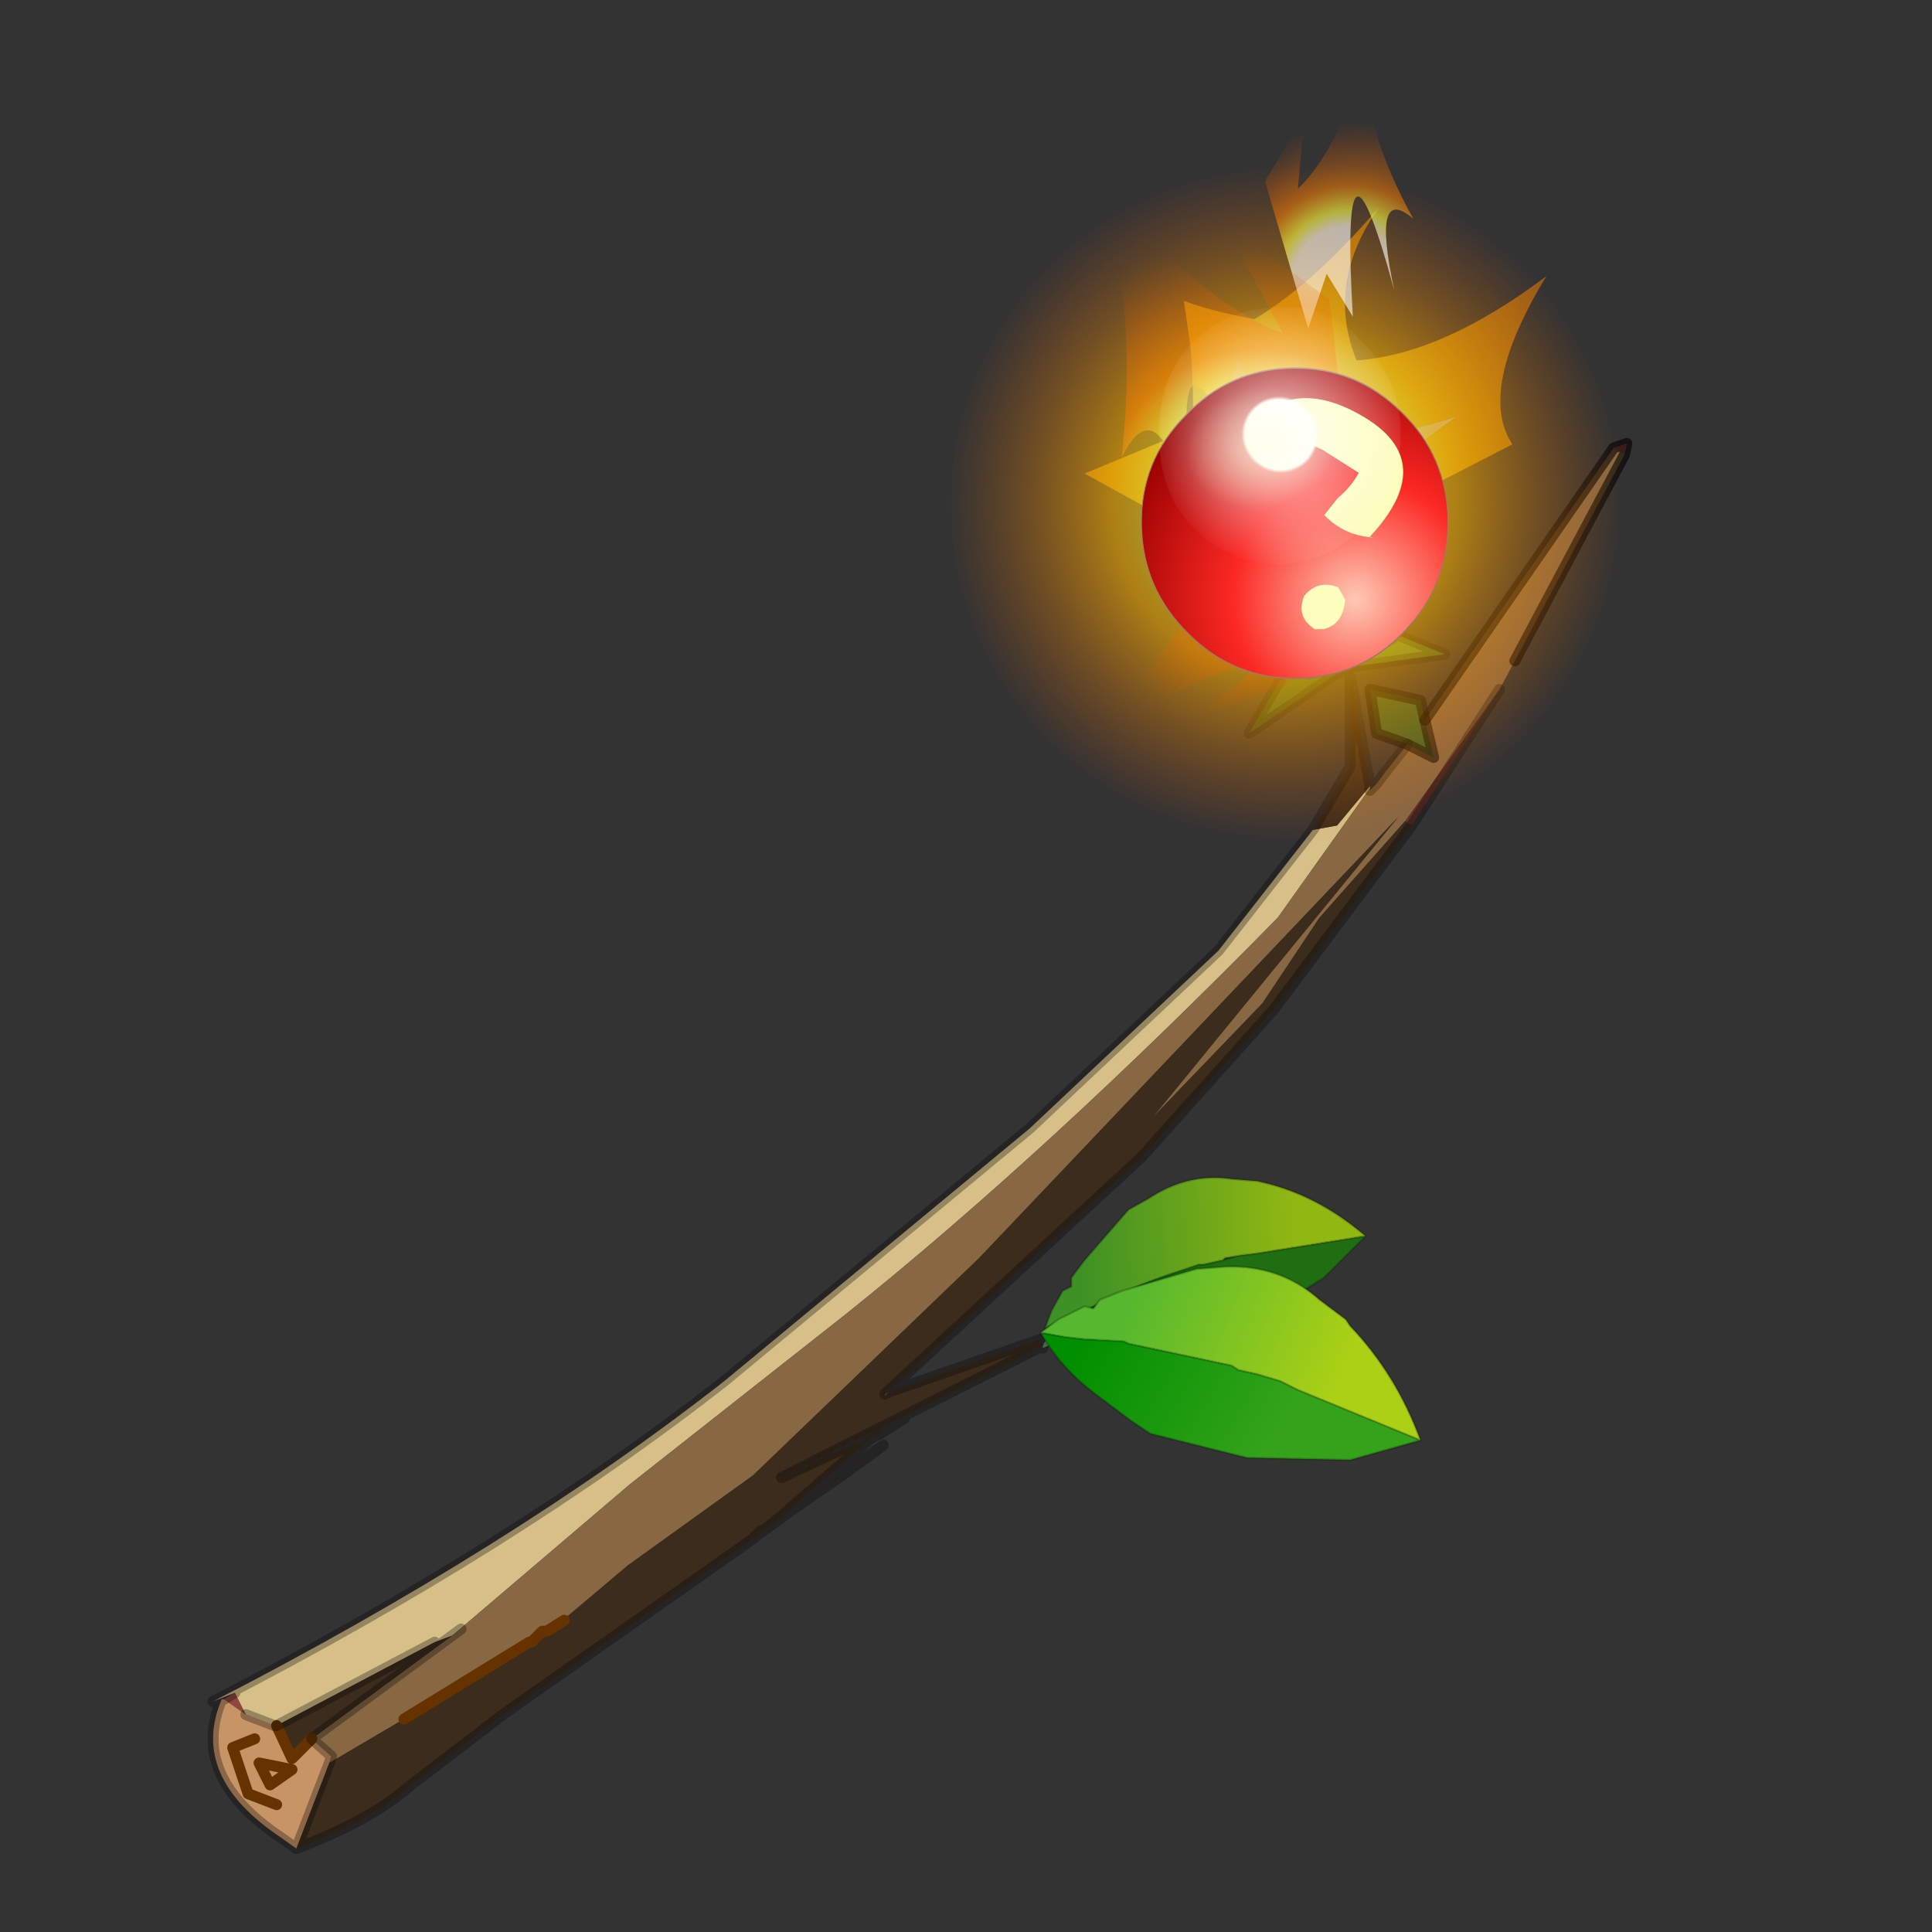 <?xml version="1.0" encoding="UTF-8" standalone="no"?>
<svg xmlns:xlink="http://www.w3.org/1999/xlink" height="440.0px" width="440.0px" xmlns="http://www.w3.org/2000/svg">
  <rect width="100%" height="100%" fill="#333333" stroke="none"/>
  <g transform="matrix(10.0, 0.0, 0.0, 10.0, 0.0, 0.0)">
    <use height="44.0" transform="matrix(1.0, 0.0, 0.0, 1.0, 0.0, 0.0)" width="44.0" xlink:href="#shape0"/>
    <use height="93.5" transform="matrix(0.183, -0.037, 0.037, 0.183, 19.658, 3.604)" width="84.1" xlink:href="#sprite0"/>
    <use height="11.15" transform="matrix(0.391, -0.006, 0.01, 0.634, 25.941, 8.435)" width="17.85" xlink:href="#shape4"/>
    <use height="26.3" transform="matrix(1.0, 0.0, 0.0, 1.0, 23.7, 7.0)" width="8.65" xlink:href="#shape5"/>
  </g>
  <defs>
    <g id="shape0" transform="matrix(1.0, 0.0, 0.0, 1.0, 0.0, 0.0)">
      <path d="M44.0 44.0 L0.0 44.0 0.0 0.0 44.0 0.0 44.0 44.0" fill="#43adca" fill-opacity="0.0" fill-rule="evenodd" stroke="none"/>
      <path d="M30.45 11.05 L30.5 11.0 30.8 10.85 30.85 10.65 30.85 10.5 30.65 10.2 30.35 10.2 30.1 10.25 29.65 9.85 29.55 9.75 Q30.25 9.7 30.95 10.25 31.8 10.9 32.05 12.05 32.25 13.0 31.9 13.8 L31.75 14.1 31.65 14.0 Q30.5 14.9 28.75 15.05 L28.45 14.8 Q27.55 14.15 27.35 13.05 L27.3 12.9 27.55 13.05 28.95 13.3 Q29.05 13.8 29.5 14.1 L30.45 14.3 Q30.95 14.2 31.25 13.75 L31.4 12.8 30.9 12.0 Q30.7 11.85 30.5 11.85 L30.5 11.1 30.45 11.05 M29.8 15.35 L29.9 15.3 29.8 15.35" fill="#b81814" fill-rule="evenodd" stroke="none"/>
      <path d="M30.1 10.25 L30.35 10.2 30.65 10.2 30.85 10.5 30.85 10.65 30.8 10.85 30.5 11.0 30.45 11.05 30.1 10.25" fill="#fdebdf" fill-rule="evenodd" stroke="none"/>
      <path d="M30.45 11.05 L30.5 11.1 30.5 11.85 29.95 11.8 29.65 11.95 29.65 11.75 Q29.55 11.4 29.25 11.2 L28.6 11.05 28.0 11.45 Q27.8 11.75 27.9 12.1 L28.25 12.65 28.95 12.8 28.95 13.3 27.55 13.05 27.3 12.9 27.35 13.05 Q27.55 14.15 28.45 14.8 L28.75 15.05 28.35 15.05 27.85 14.75 Q26.75 13.95 26.45 12.6 26.2 11.25 26.9 10.1 27.6 8.9 28.9 8.7 30.15 8.4 31.3 9.2 32.35 9.95 32.6 11.3 32.8 12.25 32.55 13.1 L31.9 13.8 Q32.25 13.0 32.05 12.05 31.8 10.9 30.95 10.25 30.25 9.7 29.55 9.75 L29.65 9.85 30.1 10.25 30.0 10.35 30.0 10.65 30.15 11.0 30.45 11.05 M27.3 12.9 Q27.15 11.8 27.65 10.95 28.2 10.0 29.15 9.8 L29.55 9.75 28.25 9.55 Q27.45 9.7 27.0 10.4 26.55 11.05 26.75 11.85 26.85 12.45 27.3 12.9 M29.25 15.25 L29.8 15.35 29.25 15.3 29.25 15.25" fill="#e93632" fill-rule="evenodd" stroke="none"/>
      <path d="M30.5 11.85 Q30.7 11.85 30.9 12.0 L31.4 12.8 31.25 13.75 Q30.95 14.2 30.45 14.3 L29.5 14.1 Q29.05 13.8 28.95 13.3 L29.0 13.3 30.2 12.5 30.5 11.85" fill="#f29e66" fill-rule="evenodd" stroke="none"/>
      <path d="M30.1 10.25 L30.45 11.05 30.15 11.0 30.0 10.65 30.0 10.35 30.1 10.25 M29.0 12.8 Q29.1 12.25 29.65 12.05 L29.5 12.4 29.0 12.8" fill="#ffffff" fill-rule="evenodd" stroke="none"/>
      <path d="M36.75 10.2 L37.05 10.1 37.0 10.35 36.75 10.2 M20.15 31.75 L20.25 31.7 20.15 31.8 20.15 31.75 M5.35 38.55 L5.6 39.05 5.1 38.7 5.35 38.55" fill="#8e483e" fill-rule="evenodd" stroke="none"/>
      <path d="M31.75 14.1 L31.9 13.8 32.55 13.1 32.45 13.35 32.25 13.85 32.2 13.85 31.8 14.4 31.75 14.45 31.7 14.55 31.4 14.7 31.4 14.6 31.75 14.1 M32.2 13.85 L32.45 13.35 32.2 13.85 M28.35 15.05 L28.75 15.05 29.25 15.25 29.25 15.3 28.35 15.05" fill="#c91b16" fill-rule="evenodd" stroke="none"/>
      <path d="M31.7 14.55 L31.8 14.45 32.9 14.9 30.65 15.2 30.85 15.05 31.4 14.7 31.7 14.55" fill="#508e3e" fill-rule="evenodd" stroke="none"/>
      <path d="M28.75 15.05 Q30.5 14.9 31.65 14.0 L31.75 14.1 31.4 14.6 31.4 14.7 30.85 15.05 30.65 15.15 30.25 15.25 29.9 15.3 29.8 15.35 29.25 15.25 28.75 15.05" fill="#8f1310" fill-rule="evenodd" stroke="none"/>
      <path d="M27.3 12.9 Q26.85 12.45 26.75 11.85 26.55 11.05 27.0 10.4 27.45 9.7 28.25 9.55 L29.55 9.75 29.15 9.8 Q28.2 10.0 27.65 10.95 27.15 11.8 27.3 12.9" fill="#f07875" fill-rule="evenodd" stroke="none"/>
      <path d="M28.95 12.8 L28.25 12.65 27.9 12.1 Q27.8 11.75 28.0 11.45 L28.6 11.05 29.25 11.2 Q29.55 11.4 29.65 11.75 L29.65 11.95 29.65 12.05 Q29.1 12.25 29.0 12.8 L28.95 12.8" fill="#fce2d1" fill-rule="evenodd" stroke="none"/>
      <path d="M29.65 11.95 L29.95 11.8 30.5 11.85 30.2 12.5 29.0 13.3 28.95 13.3 28.95 12.8 29.0 12.8 29.5 12.4 29.65 12.05 29.65 11.95" fill="#f5bb94" fill-rule="evenodd" stroke="none"/>
      <path d="M30.65 15.15 L30.65 15.2 28.45 16.7 29.15 15.5 29.25 15.45 29.8 15.35 29.9 15.3 30.25 15.25 30.65 15.15 M32.05 16.95 L31.35 16.7 31.2 15.7 32.35 15.95 32.45 16.4 32.65 17.25 32.05 16.95" fill="#37622b" fill-rule="evenodd" stroke="none"/>
      <path d="M23.85 30.45 L24.1 30.55 23.75 30.7 23.75 30.65 23.85 30.45" fill="#669966" fill-rule="evenodd" stroke="none"/>
      <path d="M5.6 39.05 L6.25 39.3 6.3 39.3 6.65 40.05 7.1 39.6 7.55 40.0 7.5 40.15 6.75 42.1 6.4 41.85 Q4.3 40.45 5.05 38.7 L5.1 38.7 5.6 39.05 M6.3 41.1 L5.65 40.85 5.3 39.8 5.8 39.6 5.3 39.8 5.65 40.85 6.3 41.1 M5.9 40.15 L6.65 40.3 6.15 40.65 5.9 40.15 6.15 40.65 6.65 40.3 5.9 40.15" fill="#c79465" fill-rule="evenodd" stroke="none"/>
      <path d="M32.55 13.1 L32.6 13.1 32.45 13.35 32.55 13.1" fill="#f3de8b" fill-rule="evenodd" stroke="none"/>
      <path d="M34.15 15.7 L32.15 18.8 32.0 18.7 34.15 15.7 M28.75 22.85 L29.0 23.0 28.75 22.85 M12.7 37.0 L12.85 36.9 12.45 37.15 12.7 37.0" fill="#60312b" fill-rule="evenodd" stroke="none"/>
      <path d="M31.2 17.9 L31.2 17.95 29.1 20.9 Q23.85 26.25 19.3 29.9 L14.35 33.8 10.3 37.25 9.9 37.4 6.3 39.3 6.25 39.3 5.6 39.05 5.35 38.55 4.85 38.75 Q11.65 35.25 16.5 31.45 L23.45 25.7 27.75 21.65 29.9 18.9 30.45 18.8 31.2 17.9" fill="#d6c088" fill-rule="evenodd" stroke="none"/>
      <path d="M31.2 17.95 L31.2 18.0 31.35 17.85 31.5 17.65 32.05 16.95 32.65 17.25 32.45 16.4 36.75 10.2 37.0 10.35 34.5 15.05 34.15 15.7 32.0 18.7 30.05 20.9 28.75 22.85 26.25 25.45 31.85 18.6 22.3 28.65 17.15 33.6 14.3 35.65 12.7 37.0 12.45 37.15 12.35 37.15 12.1 37.4 12.05 37.4 9.2 39.15 7.5 40.15 7.55 40.0 7.1 39.6 10.5 37.1 10.3 37.25 14.35 33.8 19.3 29.9 Q23.85 26.25 29.1 20.9 L31.2 17.95" fill="#876843" fill-rule="evenodd" stroke="none"/>
      <path d="M30.75 15.4 L31.2 17.9 30.45 18.8 29.9 18.9 30.75 17.45 30.75 15.4 M32.15 18.8 L29.0 23.0 26.0 26.35 25.35 26.95 20.15 31.75 20.15 31.8 20.25 31.7 23.7 30.5 23.75 30.65 17.8 33.65 19.4 32.9 19.9 32.7 19.3 33.0 20.1 32.5 20.05 32.65 19.9 32.7 17.65 34.65 17.0 35.15 17.65 34.65 17.4 34.85 17.0 35.15 11.45 39.05 9.3 40.7 Q8.45 41.45 6.75 42.1 L7.5 40.15 9.2 39.15 12.05 37.4 12.1 37.4 12.35 37.15 12.45 37.15 12.85 36.9 12.7 37.0 14.3 35.65 17.15 33.6 22.3 28.65 31.85 18.6 26.25 25.45 28.75 22.85 30.05 20.9 32.0 18.7 32.15 18.8 M29.0 23.0 L28.75 22.85 29.0 23.0 M6.3 39.3 L9.9 37.4 10.3 37.25 10.5 37.1 7.1 39.6 6.65 40.05 6.3 39.3 M19.3 33.0 L20.05 32.65 19.3 33.0 M17.4 34.85 L17.65 34.65 19.25 33.55 Q21.65 31.8 17.4 34.85 17.3 34.85 17.25 34.95 L17.0 35.15 17.25 34.95 Q17.3 34.85 17.4 34.85" fill="#3b2c1c" fill-rule="evenodd" stroke="none"/>
      <path d="M32.45 16.4 L36.75 10.2 37.05 10.1 37.0 10.35 34.5 15.05" fill="none" stroke="#000000" stroke-linecap="round" stroke-linejoin="round" stroke-opacity="0.6" stroke-width="0.25"/>
      <path d="M12.7 37.0 L12.85 36.9 12.45 37.15 12.35 37.15 12.1 37.4 12.05 37.4 9.2 39.15 M12.7 37.0 L12.45 37.15 M5.8 39.6 L5.3 39.8 5.65 40.85 6.3 41.1 M5.9 40.15 L6.15 40.65 6.65 40.3 5.9 40.15 M6.3 39.3 L6.65 40.05 7.1 39.6" fill="none" stroke="#663300" stroke-linecap="round" stroke-linejoin="round" stroke-width="0.25"/>
      <path d="M32.05 16.95 L31.35 16.7 31.2 15.7 32.35 15.95 32.45 16.4 32.65 17.25 32.05 16.95" fill="none" stroke="#000000" stroke-linecap="round" stroke-linejoin="round" stroke-opacity="0.553" stroke-width="0.25"/>
      <path d="M32.6 13.1 L32.45 13.35" fill="none" stroke="#ffcc00" stroke-linecap="round" stroke-linejoin="round" stroke-opacity="0.702" stroke-width="0.25"/>
      <path d="M32.45 13.35 L32.25 13.85 32.2 13.85 31.8 14.4 31.75 14.45 31.7 14.55 31.8 14.45 32.9 14.9 30.65 15.2 30.85 15.05 30.65 15.15 30.65 15.2 30.75 15.4 31.2 17.9 31.2 17.95 31.2 18.0 31.35 17.85 31.5 17.65 32.05 16.95 M34.15 15.7 L32.15 18.8 29.0 23.0 26.0 26.35 25.35 26.95 20.15 31.75 20.25 31.7 23.7 30.5 23.75 30.5 23.8 30.45 23.85 30.45 23.9 30.45 23.85 30.45 23.9 30.45 24.1 30.45 23.85 30.45 24.1 30.55 M23.75 30.7 L23.75 30.65 17.8 33.65 19.4 32.9 19.9 32.7 19.3 33.0 20.1 32.5 20.05 32.65 20.6 32.3 M32.45 13.35 L32.55 13.1 M31.4 14.7 L31.7 14.55 M32.45 13.35 L32.2 13.85 M29.8 15.35 L29.9 15.3 30.25 15.25 30.65 15.15 M29.15 15.5 L28.45 16.7 30.65 15.2 M29.9 15.3 L29.8 15.35 M29.9 18.9 L27.75 21.65 23.45 25.7 16.5 31.45 Q11.65 35.25 4.85 38.75 L5.35 38.55 M5.6 39.05 L6.25 39.3 6.3 39.3 9.9 37.4 M29.9 18.9 L30.75 17.45 30.75 15.4 M7.5 40.15 L6.75 42.1 Q8.45 41.45 9.3 40.7 L11.45 39.05 17.0 35.15 17.65 34.65 19.9 32.7 20.05 32.65 19.3 33.0 M23.7 30.5 L23.75 30.65 M17.65 34.65 L17.4 34.85 Q21.65 31.8 19.25 33.55 L17.65 34.65 M17.0 35.15 L17.4 34.85 Q17.3 34.85 17.25 34.95 L17.0 35.15 M7.1 39.6 L10.5 37.1 10.3 37.25 M6.75 42.1 L6.4 41.85 Q4.3 40.45 5.05 38.7 L5.1 38.7 5.35 38.55 M7.1 39.6 L7.55 40.0 7.5 40.15 M31.4 14.7 L30.85 15.05" fill="none" stroke="#000000" stroke-linecap="round" stroke-linejoin="round" stroke-opacity="0.302" stroke-width="0.25"/>
    </g>
    <g id="sprite0" transform="matrix(1.0, 0.0, 0.0, 1.0, 41.0, 39.0)">
      <use height="39.5" transform="matrix(1.0, 0.0, 0.0, 1.0, -22.15, -20.8)" width="60.0" xlink:href="#shape1"/>
      <use height="75.2" transform="matrix(1.118, 0.0, 0.0, 1.118, -40.998, -29.598)" width="75.2" xlink:href="#sprite1"/>
      <use height="111.6" transform="matrix(-0.107, -0.186, -0.21, 0.121, 33.255, -18.386)" width="110.55" xlink:href="#shape3"/>
      <use height="111.6" transform="matrix(0.182, -0.318, 0.358, 0.206, -34.256, 3.171)" width="110.55" xlink:href="#shape3"/>
      <use height="111.6" transform="matrix(-0.128, 0.218, 0.324, 0.009, -16.528, 12.656)" width="110.55" xlink:href="#shape3"/>
    </g>
    <g id="shape1" transform="matrix(1.0, 0.0, 0.0, 1.0, 22.15, 20.8)">
      <path d="M23.75 6.2 L6.25 14.35 -2.3 14.35 Q-7.75 11.8 -1.8 8.0 L-7.3 8.0 -1.1 -6.05 1.55 2.55 5.8 -4.45 Q5.4 8.65 23.75 6.2" fill="#ffffff" fill-opacity="0.6" fill-rule="evenodd" stroke="none"/>
      <path d="M19.65 -20.8 Q11.2 -13.0 13.1 -2.9 23.6 -1.55 37.85 -8.4 26.75 3.6 29.7 10.9 L4.75 17.95 -3.55 18.7 -8.25 15.8 -22.15 4.05 -8.15 1.3 Q-6.9 -3.95 -6.4 -8.9 L-6.1 -14.2 Q-3.3 -12.4 1.9 -10.3 9.9 -13.15 19.65 -20.8 M23.75 6.2 Q5.4 8.65 5.8 -4.45 L1.55 2.55 -1.1 -6.05 -7.3 8.0 -1.8 8.0 Q-7.75 11.8 -2.3 14.35 L6.25 14.35 23.75 6.2" fill="url(#gradient0)" fill-rule="evenodd" stroke="none"/>
    </g>
    <radialGradient cx="0" cy="0" gradientTransform="matrix(0.045, -0.033, 0.033, 0.045, 2.8, 7.25)" gradientUnits="userSpaceOnUse" id="gradient0" r="819.2" spreadMethod="pad">
      <stop offset="0.314" stop-color="#ffef35" stop-opacity="0.6"/>
      <stop offset="0.498" stop-color="#ffb300" stop-opacity="0.6"/>
      <stop offset="0.98" stop-color="#f26200" stop-opacity="0.486"/>
    </radialGradient>
    <g id="sprite1" transform="matrix(1.0, 0.0, 0.0, 1.0, 37.6, 37.6)">
      <use height="75.2" transform="matrix(1.0, 0.0, 0.0, 1.0, -37.6, -37.6)" width="75.2" xlink:href="#shape2"/>
    </g>
    <g id="shape2" transform="matrix(1.0, 0.0, 0.0, 1.0, 37.6, 37.6)">
      <path d="M37.6 0.0 Q37.6 15.6 26.6 26.6 15.6 37.6 0.0 37.6 -15.6 37.6 -26.6 26.6 -37.6 15.6 -37.6 0.0 -37.6 -15.6 -26.6 -26.6 -15.6 -37.6 0.0 -37.6 15.6 -37.6 26.6 -26.6 37.6 -15.6 37.6 0.0" fill="url(#gradient1)" fill-rule="evenodd" stroke="none"/>
    </g>
    <radialGradient cx="0" cy="0" gradientTransform="matrix(0.046, 0.0, 0.0, 0.046, 0.0, 0.0)" gradientUnits="userSpaceOnUse" id="gradient1" r="819.2" spreadMethod="pad">
      <stop offset="0.302" stop-color="#ffffff" stop-opacity="0.6"/>
      <stop offset="0.314" stop-color="#ffef35" stop-opacity="0.6"/>
      <stop offset="0.498" stop-color="#ffb300" stop-opacity="0.6"/>
      <stop offset="0.98" stop-color="#f26200" stop-opacity="0.0"/>
    </radialGradient>
    <g id="shape3" transform="matrix(1.0, 0.0, 0.0, 1.0, 13.85, 78.8)">
      <path d="M65.75 -9.75 L94.7 -36.8 81.35 0.15 2.3 32.8 18.7 7.6 -9.45 12.0 Q92.1 -58.4 -13.85 -12.4 41.15 -39.5 9.55 -43.4 66.5 -54.4 96.7 -78.8 67.05 -37.5 65.75 -9.75" fill="url(#gradient2)" fill-rule="evenodd" stroke="none"/>
    </g>
    <radialGradient cx="0" cy="0" gradientTransform="matrix(0.101, 0.0, 0.0, 0.101, 12.7, 2.4)" gradientUnits="userSpaceOnUse" id="gradient2" r="819.2" spreadMethod="pad">
      <stop offset="0.314" stop-color="#ffffff" stop-opacity="0.6"/>
      <stop offset="0.42" stop-color="#f5fe43" stop-opacity="0.6"/>
      <stop offset="0.584" stop-color="#fe8001" stop-opacity="0.51"/>
      <stop offset="1.0" stop-color="#d94b00" stop-opacity="0.0"/>
    </radialGradient>
    <g id="shape4" transform="matrix(1.0, 0.0, 0.0, 1.0, 8.95, 5.55)">
      <path d="M0.45 2.65 Q1.25 2.05 2.45 2.35 L2.85 2.8 Q2.7 3.7 1.55 3.85 L1.05 3.85 Q-0.05 3.4 0.45 2.65 M1.7 -0.25 L2.5 -0.85 Q3.3 -1.25 3.75 -1.75 L1.65 -2.6 Q-0.35 -3.15 -1.7 -4.0 0.55 -4.95 3.55 -3.95 8.7 -2.25 4.35 0.55 L4.6 0.6 4.1 0.55 Q2.7 0.4 1.7 -0.25" fill="#fdfdbd" fill-rule="evenodd" stroke="none"/>
      <path d="M1.7 -0.25 Q2.7 0.4 4.1 0.55 L4.6 0.6 4.35 0.55 Q8.7 -2.25 3.55 -3.95 0.55 -4.95 -1.7 -4.0 -0.35 -3.15 1.65 -2.6 L3.75 -1.75 Q3.3 -1.25 2.5 -0.85 L1.7 -0.25 M0.45 2.65 Q-0.05 3.4 1.05 3.85 L1.55 3.85 Q2.7 3.7 2.85 2.8 L2.45 2.35 Q1.25 2.05 0.45 2.65 M6.3 3.95 Q3.7 5.6 0.0 5.6 -3.7 5.6 -6.3 3.95 -8.95 2.3 -8.95 0.0 -8.95 -2.3 -6.3 -3.9 -3.7 -5.55 0.0 -5.55 3.7 -5.55 6.3 -3.9 8.9 -2.3 8.9 0.0 8.9 2.3 6.3 3.95" fill="url(#gradient3)" fill-rule="evenodd" stroke="none"/>
      <path d="M6.3 3.95 Q3.7 5.6 0.0 5.6 -3.7 5.6 -6.3 3.95 -8.95 2.3 -8.95 0.0 -8.95 -2.3 -6.3 -3.9 -3.7 -5.55 0.0 -5.55 3.7 -5.55 6.3 -3.9 8.9 -2.3 8.9 0.0 8.9 2.3 6.3 3.95 Z" fill="none" stroke="#a17960" stroke-linecap="round" stroke-linejoin="round" stroke-width="0.05"/>
    </g>
    <radialGradient cx="0" cy="0" gradientTransform="matrix(-0.018, 0.0, 0.0, -0.011, 3.45, 2.8)" gradientUnits="userSpaceOnUse" id="gradient3" r="819.2" spreadMethod="pad">
      <stop offset="0.0" stop-color="#fec9b4"/>
      <stop offset="0.486" stop-color="#fc2823"/>
      <stop offset="1.0" stop-color="#950000"/>
    </radialGradient>
    <g id="shape5" transform="matrix(1.0, 0.0, 0.0, 1.0, -23.7, -7.0)">
      <path d="M31.0 7.75 Q31.9 8.65 31.9 9.85 31.9 11.1 31.1 11.9 30.35 12.8 29.15 12.85 28.0 12.85 27.15 12.0 26.4 11.2 26.4 9.95 26.35 8.7 27.1 7.85 27.95 7.0 29.1 7.0 30.25 6.9 31.0 7.75" fill="url(#gradient4)" fill-rule="evenodd" stroke="none"/>
      <path d="M28.15 7.4 Q29.5 7.1 30.6 7.75 31.65 8.4 31.9 9.6 32.15 10.75 31.35 11.8 30.55 12.8 29.25 13.05 L26.75 12.75 Q25.75 12.05 25.5 10.85 25.25 9.7 26.0 8.7 26.8 7.65 28.15 7.4" fill="url(#gradient5)" fill-rule="evenodd" stroke="none"/>
      <path d="M27.85 28.7 L27.4 28.8 27.3 28.8 26.7 29.0 Q25.95 29.25 25.35 29.55 L25.3 29.55 24.6 29.9 24.2 30.05 23.8 30.25 23.95 29.85 24.2 29.4 24.4 29.3 24.4 29.1 24.7 28.7 25.7 27.55 26.15 27.3 Q27.05 26.7 28.05 26.85 L28.65 26.9 28.85 26.95 Q30.05 27.25 31.1 28.15 L28.6 28.55 28.2 28.6 27.9 28.65 27.85 28.7" fill="url(#gradient6)" fill-rule="evenodd" stroke="none"/>
      <path d="M23.8 30.25 L24.2 30.05 24.6 29.9 25.3 29.55 25.35 29.55 Q25.95 29.25 26.7 29.0 L27.3 28.8 27.4 28.8 27.85 28.7 28.2 28.6 28.6 28.55 31.1 28.15 30.15 29.1 28.45 30.15 28.3 30.3 26.85 30.7 26.65 30.75 26.2 30.75 26.15 30.75 25.3 30.75 Q24.45 30.65 23.8 30.25" fill="url(#gradient7)" fill-rule="evenodd" stroke="none"/>
      <path d="M27.85 28.7 L27.4 28.8 27.3 28.8 26.7 29.0 Q25.95 29.25 25.35 29.55 L25.3 29.55 24.6 29.9 24.2 30.05 23.8 30.25 Q24.45 30.65 25.3 30.75 L26.15 30.75 26.2 30.75 26.65 30.75 26.85 30.7 28.3 30.3 28.45 30.15 30.15 29.1 31.1 28.15 28.6 28.55 28.2 28.6 27.85 28.7 27.9 28.65 28.2 28.6 M23.8 30.25 L23.95 29.85 24.2 29.4 24.4 29.3 24.4 29.1 24.7 28.7 25.7 27.55 26.15 27.3 Q27.05 26.7 28.05 26.85 L28.65 26.9 28.85 26.95 Q30.05 27.25 31.1 28.15" fill="none" stroke="#000000" stroke-linecap="round" stroke-linejoin="round" stroke-opacity="0.2" stroke-width="0.05"/>
      <path d="M23.7 30.35 L24.1 30.05 24.7 29.75 24.9 29.8 25.05 29.6 25.55 29.4 27.25 28.9 27.9 28.85 Q29.15 28.8 30.05 29.6 L30.65 30.05 30.75 30.2 Q31.8 31.3 32.35 32.8 L29.55 31.65 29.15 31.45 28.8 31.35 28.65 31.3 28.2 31.2 28.05 31.1 27.35 30.95 25.7 30.6 25.6 30.55 24.7 30.5 24.25 30.45 23.7 30.35" fill="url(#gradient8)" fill-rule="evenodd" stroke="none"/>
      <path d="M32.35 32.8 L30.75 33.25 28.4 33.2 28.2 33.15 26.4 32.7 26.2 32.65 25.75 32.35 24.95 31.75 Q24.15 31.15 23.7 30.35 L24.25 30.45 24.7 30.5 25.6 30.55 25.7 30.6 27.35 30.95 28.05 31.1 28.2 31.2 28.65 31.3 29.15 31.45 29.55 31.65 32.35 32.8" fill="url(#gradient9)" fill-rule="evenodd" stroke="none"/>
      <path d="M23.7 30.35 L24.1 30.05 24.7 29.75 24.9 29.8 25.05 29.6 25.55 29.4 27.25 28.9 27.9 28.85 Q29.15 28.8 30.05 29.6 L30.65 30.05 30.75 30.2 Q31.8 31.3 32.35 32.8 L30.75 33.25 28.4 33.2 28.2 33.15 26.4 32.7 26.2 32.65 25.75 32.35 24.95 31.75 Q24.15 31.15 23.7 30.35 L24.25 30.45 24.7 30.5 25.6 30.55 25.7 30.6 27.35 30.95 28.05 31.1 28.2 31.2 28.65 31.3 28.8 31.35 29.15 31.45 29.55 31.65 32.35 32.8 M29.15 31.45 L28.65 31.3" fill="none" stroke="#000000" stroke-linecap="round" stroke-linejoin="round" stroke-opacity="0.2" stroke-width="0.05"/>
    </g>
    <radialGradient cx="0" cy="0" gradientTransform="matrix(0.004, 0.0, 1.0E-4, 0.004, 29.15, 9.9)" gradientUnits="userSpaceOnUse" id="gradient4" r="819.2" spreadMethod="pad">
      <stop offset="0.0" stop-color="#ffffff"/>
      <stop offset="0.243" stop-color="#ffffff"/>
      <stop offset="0.267" stop-color="#ffffff" stop-opacity="0.561"/>
      <stop offset="0.933" stop-color="#ffffff" stop-opacity="0.0"/>
    </radialGradient>
    <radialGradient cx="0" cy="0" gradientTransform="matrix(-9.0E-4, -0.004, 0.005, -0.001, 28.7, 10.2)" gradientUnits="userSpaceOnUse" id="gradient5" r="819.2" spreadMethod="pad">
      <stop offset="0.0" stop-color="#ffffde" stop-opacity="0.522"/>
      <stop offset="0.412" stop-color="#ffffcc" stop-opacity="0.0"/>
    </radialGradient>
    <linearGradient gradientTransform="matrix(0.003, -7.0E-4, -1.0E-4, -0.002, 27.05, 28.2)" gradientUnits="userSpaceOnUse" id="gradient6" spreadMethod="pad" x1="-819.2" x2="819.2">
      <stop offset="0.0" stop-color="#3e9124"/>
      <stop offset="1.0" stop-color="#91b812"/>
    </linearGradient>
    <linearGradient gradientTransform="matrix(0.002, -7.0E-4, -1.0E-4, -0.001, 26.6, 29.9)" gradientUnits="userSpaceOnUse" id="gradient7" spreadMethod="pad" x1="-819.2" x2="819.2">
      <stop offset="0.0" stop-color="#006900"/>
      <stop offset="1.0" stop-color="#1f6e11"/>
    </linearGradient>
    <linearGradient gradientTransform="matrix(0.003, 9.0E-4, 8.0E-4, -0.002, 28.2, 30.3)" gradientUnits="userSpaceOnUse" id="gradient8" spreadMethod="pad" x1="-819.2" x2="819.2">
      <stop offset="0.0" stop-color="#55b82e"/>
      <stop offset="1.0" stop-color="#abd015"/>
    </linearGradient>
    <linearGradient gradientTransform="matrix(0.003, 8.0E-4, 6.0E-4, -0.001, 26.7, 31.8)" gradientUnits="userSpaceOnUse" id="gradient9" spreadMethod="pad" x1="-819.2" x2="819.2">
      <stop offset="0.0" stop-color="#008f00"/>
      <stop offset="1.0" stop-color="#34a31a"/>
    </linearGradient>
  </defs>
</svg>
